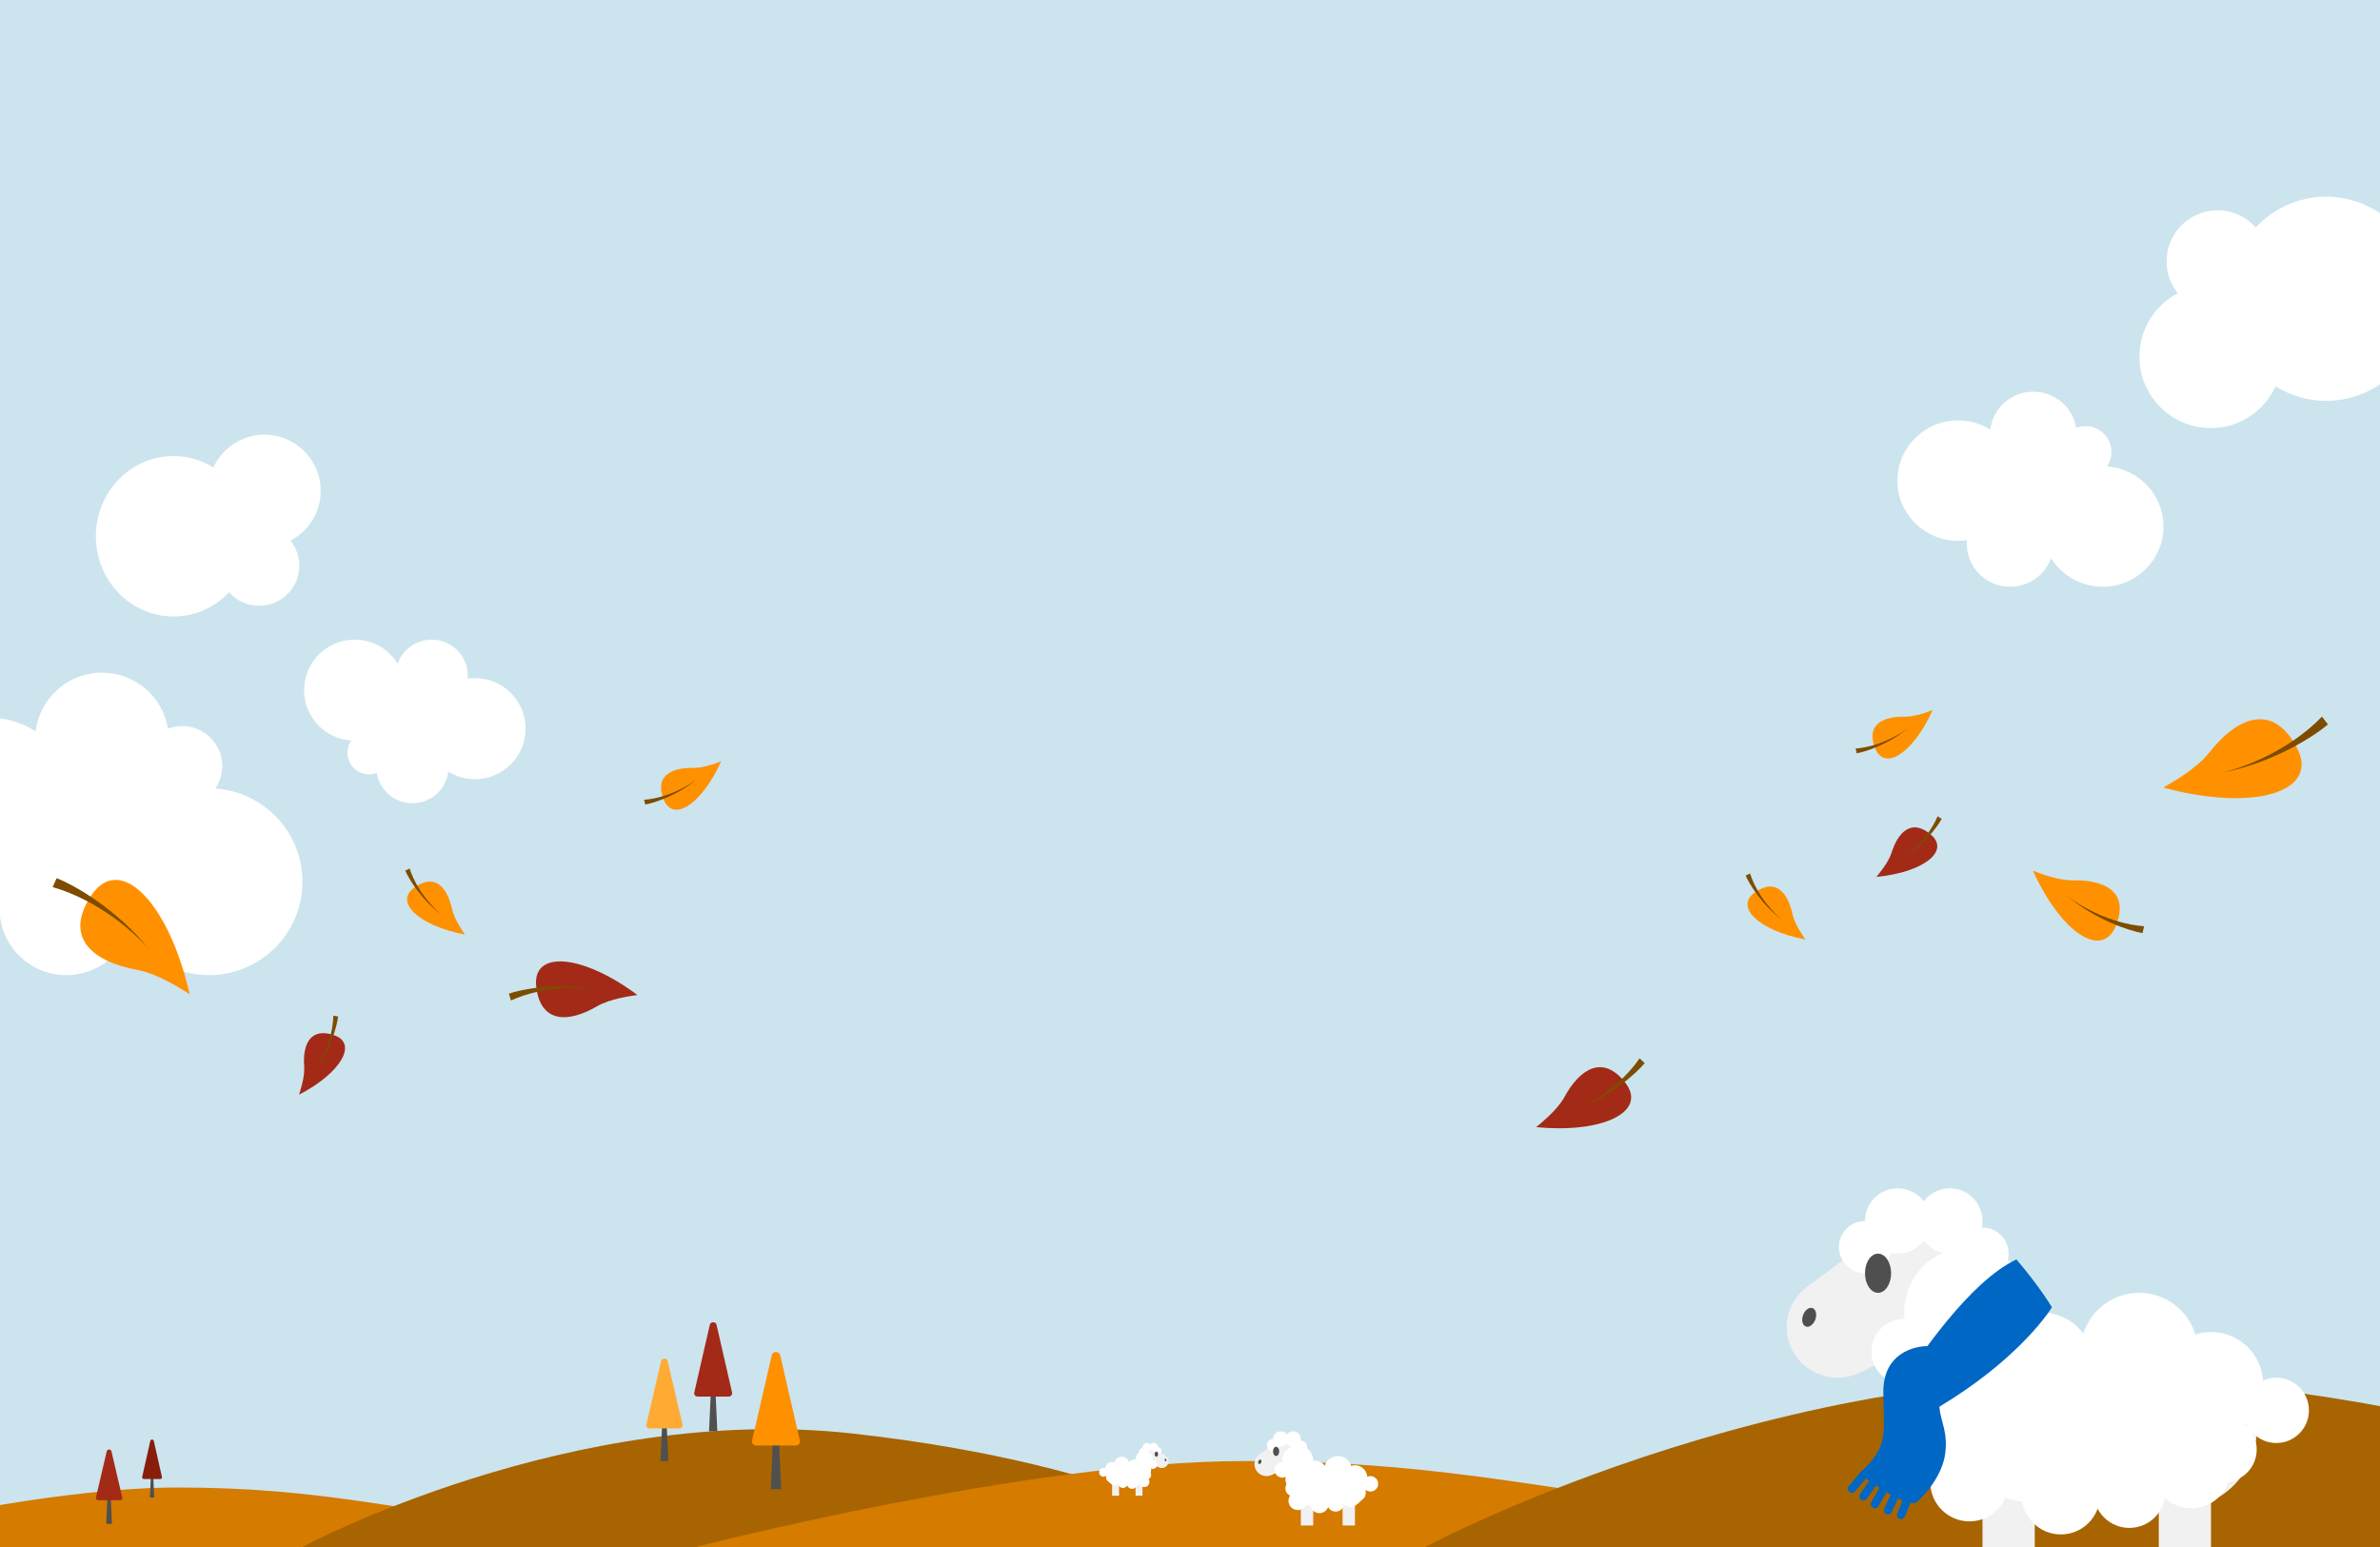 <svg width="1440" height="936" viewBox="0 0 1440 936" fill="none" xmlns="http://www.w3.org/2000/svg">
<rect x="0" y="0" width="1440" height="936" fill="#333333" stroke="none"/>
<g clip-path="url(#clip0)">
<rect width="1440" height="936" fill="#CCE4EE"/>
<path fill-rule="evenodd" clip-rule="evenodd" d="M1184.75 254.353C1191.89 254.353 1198.55 256.371 1204.19 259.863C1205.77 246.975 1216.83 236.993 1230.25 236.993C1243.31 236.993 1254.14 246.449 1256.16 258.836C1257.9 258.182 1259.78 257.824 1261.75 257.824C1270.45 257.824 1277.5 264.819 1277.5 273.441C1277.5 276.688 1276.5 279.704 1274.79 282.203C1293.9 283.496 1309 299.281 1309 318.559C1309 338.683 1292.54 355 1272.25 355C1259.04 355 1247.46 348.089 1240.98 337.716C1237.36 347.791 1227.65 355 1216.25 355C1201.75 355 1190 343.352 1190 328.974C1190 328.26 1190.03 327.553 1190.09 326.854C1188.34 327.105 1186.56 327.235 1184.75 327.235C1164.45 327.235 1148 310.922 1148 290.794C1148 270.666 1164.45 254.353 1184.75 254.353Z" fill="white"/>
<path fill-rule="evenodd" clip-rule="evenodd" d="M287.413 471.441C281.471 471.441 275.925 469.748 271.232 466.818C269.922 477.631 260.712 486.006 249.54 486.006C238.673 486.006 229.658 478.073 227.977 467.68C226.531 468.229 224.964 468.529 223.326 468.529C216.089 468.529 210.217 462.661 210.217 455.426C210.217 452.702 211.05 450.172 212.475 448.075C196.569 446.99 184 433.747 184 417.574C184 400.69 197.696 387 214.587 387C225.579 387 235.219 392.798 240.61 401.501C243.625 393.048 251.705 387 261.199 387C273.261 387 283.043 396.773 283.043 408.835C283.043 409.434 283.019 410.027 282.972 410.614C284.422 410.403 285.905 410.294 287.413 410.294C304.308 410.294 318 423.98 318 440.868C318 457.755 304.308 471.441 287.413 471.441Z" fill="white"/>
<path fill-rule="evenodd" clip-rule="evenodd" d="M-8.391 433.912C2.606 433.912 12.87 437.041 21.556 442.457C23.98 422.47 41.026 406.989 61.701 406.989C81.814 406.989 98.498 421.653 101.61 440.864C104.285 439.85 107.187 439.294 110.217 439.294C123.612 439.294 134.478 450.143 134.478 463.515C134.478 468.55 132.937 473.228 130.301 477.103C159.739 479.109 183 503.588 183 533.485C183 564.694 157.652 590 126.391 590C106.047 590 88.207 579.282 78.228 563.195C72.648 578.82 57.695 590 40.125 590C17.801 590 -0.304 571.936 -0.304 549.638C-0.304 548.531 -0.26 547.434 -0.172 546.35C-2.855 546.74 -5.6 546.941 -8.391 546.941C-39.659 546.941 -65 521.642 -65 490.426C-65 459.211 -39.659 433.912 -8.391 433.912Z" fill="white"/>
<path fill-rule="evenodd" clip-rule="evenodd" d="M194.043 296.967C194.043 278.209 178.817 263 160.029 263C146.3 263 134.47 271.128 129.099 282.829C122.047 278.456 113.793 275.941 104.971 275.941C79.034 275.941 58 297.674 58 324.474C58 351.274 79.034 373 104.971 373C118.155 373 130.071 367.386 138.601 358.346C143.051 363.365 149.551 366.529 156.79 366.529C170.211 366.529 181.087 355.665 181.087 342.265C181.087 336.525 179.093 331.252 175.76 327.098C186.627 321.427 194.043 310.064 194.043 296.967Z" fill="white"/>
<path fill-rule="evenodd" clip-rule="evenodd" d="M1294.43 215.769C1294.43 239.644 1313.75 259 1337.58 259C1355 259 1370 248.656 1376.81 233.764C1385.76 239.329 1396.23 242.529 1407.42 242.529C1440.32 242.529 1467 214.869 1467 180.76C1467 146.651 1440.32 119 1407.42 119C1390.7 119 1375.58 126.145 1364.76 137.651C1359.12 131.262 1350.87 127.235 1341.69 127.235C1324.67 127.235 1310.87 141.063 1310.87 158.118C1310.87 165.423 1313.4 172.134 1317.63 177.42C1303.84 184.638 1294.43 199.101 1294.43 215.769Z" fill="white"/>
<path d="M-122 936H448.213C448.213 936 414.78 931.002 326.972 922.737C239.164 914.472 197.332 900 107.222 900C17.112 900 -122 936 -122 936Z" fill="#D47B00"/>
<path d="M182.998 936H757C757 936 686.907 886.457 516.412 867.403C345.916 848.348 182.998 936 182.998 936Z" fill="#A86400"/>
<path d="M421 936H1246.16C1246.16 936 1197.77 928.78 1070.71 916.842C943.64 904.904 883.104 884 752.707 884C622.309 884 421 936 421 936Z" fill="#D47B00"/>
<path d="M862.362 936H1693C1693 936 1591.57 864.439 1344.84 836.915C1098.12 809.391 862.362 936 862.362 936Z" fill="#A86400"/>
<path d="M1093.27 778.684L1158.38 730.069C1165.36 724.858 1175.29 726.219 1180.57 733.108C1180.86 733.478 1181.12 733.861 1181.37 734.255L1204.99 771.571C1209.63 778.896 1207.37 788.545 1199.95 793.123C1199.55 793.369 1199.14 793.597 1198.72 793.807L1125.92 830.266C1111.64 837.419 1094.19 832.625 1085.7 819.217C1077.22 805.808 1080.5 788.222 1093.27 778.684Z" fill="#F1F1F1"/>
<path d="M1200.29 763.721L1237.17 816.207C1247.21 830.488 1243.77 850.203 1229.49 860.24C1228.72 860.78 1227.93 861.285 1227.12 861.754L1218.54 866.708C1203.42 875.436 1184.1 870.257 1175.37 855.139C1174.9 854.327 1174.47 853.494 1174.08 852.643L1147.07 794.45C1140.35 779.959 1145.79 762.731 1159.63 754.743C1173.46 746.755 1191.1 750.65 1200.29 763.721Z" fill="#F1F1F1"/>
<path d="M1223.2 817.77H1318C1344.18 817.77 1365.4 838.997 1365.4 865.18C1365.4 891.364 1344.18 912.59 1318 912.59H1223.2C1197.02 912.59 1175.8 891.364 1175.8 865.18C1175.8 838.997 1197.02 817.77 1223.2 817.77Z" fill="#F1F1F1"/>
<rect x="1199.5" y="896.787" width="31.6" height="63.213" fill="#F1F1F1"/>
<rect x="1306.15" y="896.787" width="31.6" height="63.213" fill="#F1F1F1"/>
<path d="M1148.15 758.508C1159.06 758.508 1167.9 749.664 1167.9 738.754C1167.9 727.844 1159.06 719 1148.15 719C1137.24 719 1128.4 727.844 1128.4 738.754C1128.4 749.664 1137.24 758.508 1148.15 758.508Z" fill="white"/>
<path d="M1179.75 758.508C1190.66 758.508 1199.5 749.664 1199.5 738.754C1199.5 727.844 1190.66 719 1179.75 719C1168.84 719 1160 727.844 1160 738.754C1160 749.664 1168.84 758.508 1179.75 758.508Z" fill="white"/>
<path d="M1199.5 774.311C1208.23 774.311 1215.3 767.236 1215.3 758.508C1215.3 749.78 1208.23 742.705 1199.5 742.705C1190.77 742.705 1183.7 749.78 1183.7 758.508C1183.7 767.236 1190.77 774.311 1199.5 774.311Z" fill="white"/>
<path d="M1152.1 837.525C1163.01 837.525 1171.85 828.68 1171.85 817.77C1171.85 806.861 1163.01 798.016 1152.1 798.016C1141.19 798.016 1132.35 806.861 1132.35 817.77C1132.35 828.68 1141.19 837.525 1152.1 837.525Z" fill="white"/>
<path d="M1345.65 896.787C1356.56 896.787 1365.4 887.943 1365.4 877.033C1365.4 866.123 1356.56 857.279 1345.65 857.279C1334.74 857.279 1325.9 866.123 1325.9 877.033C1325.9 887.943 1334.74 896.787 1345.65 896.787Z" fill="white"/>
<path d="M1325.9 912.59C1338.99 912.59 1349.6 901.977 1349.6 888.885C1349.6 875.793 1338.99 865.18 1325.9 865.18C1312.81 865.18 1302.2 875.793 1302.2 888.885C1302.2 901.977 1312.81 912.59 1325.9 912.59Z" fill="white"/>
<path d="M1179.75 884.934C1190.66 884.934 1199.5 876.09 1199.5 865.18C1199.5 854.27 1190.66 845.426 1179.75 845.426C1168.84 845.426 1160 854.27 1160 865.18C1160 876.09 1168.84 884.934 1179.75 884.934Z" fill="white"/>
<path d="M1191.6 920.492C1204.69 920.492 1215.3 909.879 1215.3 896.787C1215.3 883.695 1204.69 873.082 1191.6 873.082C1178.51 873.082 1167.9 883.695 1167.9 896.787C1167.9 909.879 1178.51 920.492 1191.6 920.492Z" fill="white"/>
<path d="M1246.9 928.393C1259.99 928.393 1270.6 917.78 1270.6 904.689C1270.6 891.597 1259.99 880.984 1246.9 880.984C1233.81 880.984 1223.2 891.597 1223.2 904.689C1223.2 917.78 1233.81 928.393 1246.9 928.393Z" fill="white"/>
<path d="M1290.35 920.492C1301.26 920.492 1310.1 911.648 1310.1 900.738C1310.1 889.828 1301.26 880.984 1290.35 880.984C1279.44 880.984 1270.6 889.828 1270.6 900.738C1270.6 911.648 1279.44 920.492 1290.35 920.492Z" fill="white"/>
<path d="M1288.37 924.443C1300.37 924.443 1310.1 914.714 1310.1 902.713C1310.1 890.712 1300.37 880.984 1288.37 880.984C1276.38 880.984 1266.65 890.712 1266.65 902.713C1266.65 914.714 1276.38 924.443 1288.37 924.443Z" fill="white"/>
<path d="M1377.25 873.082C1388.16 873.082 1397 864.238 1397 853.328C1397 842.418 1388.16 833.574 1377.25 833.574C1366.34 833.574 1357.5 842.418 1357.5 853.328C1357.5 864.238 1366.34 873.082 1377.25 873.082Z" fill="white"/>
<path d="M1191.6 833.574C1213.42 833.574 1231.1 815.885 1231.1 794.066C1231.1 772.246 1213.42 754.557 1191.6 754.557C1169.78 754.557 1152.1 772.246 1152.1 794.066C1152.1 815.885 1169.78 833.574 1191.6 833.574Z" fill="white"/>
<path d="M1227.15 908.639C1248.97 908.639 1266.65 890.951 1266.65 869.131C1266.65 847.311 1248.97 829.623 1227.15 829.623C1205.33 829.623 1187.65 847.311 1187.65 869.131C1187.65 890.951 1205.33 908.639 1227.15 908.639Z" fill="white"/>
<path d="M1286.4 900.738C1308.22 900.738 1325.9 883.049 1325.9 861.23C1325.9 839.41 1308.22 821.721 1286.4 821.721C1264.58 821.721 1246.9 839.41 1246.9 861.23C1246.9 883.049 1264.58 900.738 1286.4 900.738Z" fill="white"/>
<path d="M1337.75 869.131C1355.2 869.131 1369.35 854.98 1369.35 837.525C1369.35 820.069 1355.2 805.918 1337.75 805.918C1320.3 805.918 1306.15 820.069 1306.15 837.525C1306.15 854.98 1320.3 869.131 1337.75 869.131Z" fill="white"/>
<path d="M1235.05 857.279C1252.5 857.279 1266.65 843.128 1266.65 825.672C1266.65 808.216 1252.5 794.066 1235.05 794.066C1217.6 794.066 1203.45 808.216 1203.45 825.672C1203.45 843.128 1217.6 857.279 1235.05 857.279Z" fill="white"/>
<path d="M1191.6 873.082C1209.05 873.082 1223.2 858.931 1223.2 841.475C1223.2 824.02 1209.05 809.869 1191.6 809.869C1174.15 809.869 1160 824.02 1160 841.475C1160 858.931 1174.15 873.082 1191.6 873.082Z" fill="white"/>
<path d="M1294.3 853.328C1313.93 853.328 1329.85 837.408 1329.85 817.77C1329.85 798.133 1313.93 782.213 1294.3 782.213C1274.67 782.213 1258.75 798.133 1258.75 817.77C1258.75 837.408 1274.67 853.328 1294.3 853.328Z" fill="white"/>
<path d="M1128.4 770.361C1137.13 770.361 1144.2 763.285 1144.2 754.557C1144.2 745.829 1137.13 738.754 1128.4 738.754C1119.67 738.754 1112.6 745.829 1112.6 754.557C1112.6 763.285 1119.67 770.361 1128.4 770.361Z" fill="white"/>
<path d="M1136.3 782.213C1140.66 782.213 1144.2 776.907 1144.2 770.361C1144.2 763.815 1140.66 758.508 1136.3 758.508C1131.94 758.508 1128.4 763.815 1128.4 770.361C1128.4 776.907 1131.94 782.213 1136.3 782.213Z" fill="#4F4F4F"/>
<path d="M1092.61 802.604C1094.66 803.35 1097.23 801.462 1098.35 798.386C1099.47 795.311 1098.71 792.212 1096.66 791.466C1094.61 790.72 1092.05 792.608 1090.93 795.684C1089.81 798.759 1090.56 801.857 1092.61 802.604Z" fill="#4F4F4F"/>
<path d="M761.907 880.116L777.327 868.618C778.98 867.386 781.333 867.707 782.583 869.337C782.65 869.424 782.714 869.515 782.773 869.608L788.367 878.434C789.465 880.166 788.93 882.448 787.173 883.531C787.079 883.589 786.982 883.643 786.882 883.693L769.64 892.316C766.257 894.008 762.124 892.874 760.114 889.703C758.104 886.531 758.882 882.372 761.907 880.116Z" fill="#F1F1F1"/>
<path d="M787.253 876.577L795.988 888.991C798.365 892.369 797.551 897.031 794.169 899.405C793.987 899.533 793.8 899.653 793.607 899.763L791.576 900.935C787.996 902.999 783.418 901.774 781.352 898.199C781.241 898.007 781.138 897.81 781.045 897.608L774.649 883.845C773.056 880.418 774.347 876.343 777.623 874.454C780.899 872.564 785.077 873.486 787.253 876.577Z" fill="#F1F1F1"/>
<path d="M792.68 889.361H815.133C821.333 889.361 826.359 894.381 826.359 900.574C826.359 906.767 821.333 911.787 815.133 911.787H792.68C786.479 911.787 781.453 906.767 781.453 900.574C781.453 894.381 786.479 889.361 792.68 889.361Z" fill="#F1F1F1"/>
<rect x="787.066" y="908.049" width="7.484" height="14.951" fill="#F1F1F1"/>
<rect x="812.326" y="908.049" width="7.484" height="14.951" fill="#F1F1F1"/>
<path d="M774.904 875.344C777.488 875.344 779.582 873.252 779.582 870.672C779.582 868.092 777.488 866 774.904 866C772.321 866 770.227 868.092 770.227 870.672C770.227 873.252 772.321 875.344 774.904 875.344Z" fill="white"/>
<path d="M782.389 875.344C784.972 875.344 787.066 873.252 787.066 870.672C787.066 868.092 784.972 866 782.389 866C779.805 866 777.711 868.092 777.711 870.672C777.711 873.252 779.805 875.344 782.389 875.344Z" fill="white"/>
<path d="M787.066 879.082C789.133 879.082 790.808 877.409 790.808 875.344C790.808 873.28 789.133 871.607 787.066 871.607C785 871.607 783.324 873.28 783.324 875.344C783.324 877.409 785 879.082 787.066 879.082Z" fill="white"/>
<path d="M775.84 894.033C778.423 894.033 780.518 891.941 780.518 889.361C780.518 886.78 778.423 884.689 775.84 884.689C773.256 884.689 771.162 886.78 771.162 889.361C771.162 891.941 773.256 894.033 775.84 894.033Z" fill="white"/>
<path d="M821.681 908.049C824.265 908.049 826.359 905.957 826.359 903.377C826.359 900.797 824.265 898.705 821.681 898.705C819.098 898.705 817.004 900.797 817.004 903.377C817.004 905.957 819.098 908.049 821.681 908.049Z" fill="white"/>
<path d="M817.004 911.787C820.104 911.787 822.617 909.277 822.617 906.18C822.617 903.084 820.104 900.574 817.004 900.574C813.904 900.574 811.39 903.084 811.39 906.18C811.39 909.277 813.904 911.787 817.004 911.787Z" fill="white"/>
<path d="M782.389 905.246C784.972 905.246 787.066 903.154 787.066 900.574C787.066 897.993 784.972 895.902 782.389 895.902C779.805 895.902 777.711 897.993 777.711 900.574C777.711 903.154 779.805 905.246 782.389 905.246Z" fill="white"/>
<path d="M785.195 913.656C788.295 913.656 790.808 911.146 790.808 908.049C790.808 904.953 788.295 902.443 785.195 902.443C782.095 902.443 779.582 904.953 779.582 908.049C779.582 911.146 782.095 913.656 785.195 913.656Z" fill="white"/>
<path d="M798.293 915.525C801.393 915.525 803.906 913.014 803.906 909.918C803.906 906.822 801.393 904.311 798.293 904.311C795.193 904.311 792.68 906.822 792.68 909.918C792.68 913.014 795.193 915.525 798.293 915.525Z" fill="white"/>
<path d="M808.584 913.656C811.167 913.656 813.262 911.564 813.262 908.984C813.262 906.403 811.167 904.311 808.584 904.311C806 904.311 803.906 906.403 803.906 908.984C803.906 911.564 806 913.656 808.584 913.656Z" fill="white"/>
<path d="M808.116 914.59C810.958 914.59 813.262 912.289 813.262 909.451C813.262 906.612 810.958 904.311 808.116 904.311C805.274 904.311 802.971 906.612 802.971 909.451C802.971 912.289 805.274 914.59 808.116 914.59Z" fill="white"/>
<path d="M829.166 902.443C831.749 902.443 833.843 900.351 833.843 897.77C833.843 895.19 831.749 893.098 829.166 893.098C826.582 893.098 824.488 895.19 824.488 897.77C824.488 900.351 826.582 902.443 829.166 902.443Z" fill="white"/>
<path d="M785.195 893.098C790.362 893.098 794.551 888.915 794.551 883.754C794.551 878.593 790.362 874.41 785.195 874.41C780.028 874.41 775.84 878.593 775.84 883.754C775.84 888.915 780.028 893.098 785.195 893.098Z" fill="white"/>
<path d="M793.615 910.852C798.782 910.852 802.971 906.669 802.971 901.508C802.971 896.348 798.782 892.164 793.615 892.164C788.448 892.164 784.26 896.348 784.26 901.508C784.26 906.669 788.448 910.852 793.615 910.852Z" fill="white"/>
<path d="M807.648 908.984C812.815 908.984 817.004 904.8 817.004 899.639C817.004 894.479 812.815 890.295 807.648 890.295C802.481 890.295 798.293 894.479 798.293 899.639C798.293 904.8 802.481 908.984 807.648 908.984Z" fill="white"/>
<path d="M819.81 901.508C823.944 901.508 827.295 898.161 827.295 894.033C827.295 889.904 823.944 886.557 819.81 886.557C815.677 886.557 812.326 889.904 812.326 894.033C812.326 898.161 815.677 901.508 819.81 901.508Z" fill="white"/>
<path d="M795.486 898.705C799.62 898.705 802.971 895.358 802.971 891.23C802.971 887.101 799.62 883.754 795.486 883.754C791.353 883.754 788.002 887.101 788.002 891.23C788.002 895.358 791.353 898.705 795.486 898.705Z" fill="white"/>
<path d="M785.195 902.443C789.329 902.443 792.68 899.096 792.68 894.967C792.68 890.839 789.329 887.492 785.195 887.492C781.062 887.492 777.711 890.839 777.711 894.967C777.711 899.096 781.062 902.443 785.195 902.443Z" fill="white"/>
<path d="M809.519 897.77C814.17 897.77 817.939 894.005 817.939 889.361C817.939 884.716 814.17 880.951 809.519 880.951C804.869 880.951 801.099 884.716 801.099 889.361C801.099 894.005 804.869 897.77 809.519 897.77Z" fill="white"/>
<path d="M770.227 878.148C772.293 878.148 773.969 876.474 773.969 874.41C773.969 872.346 772.293 870.672 770.227 870.672C768.16 870.672 766.484 872.346 766.484 874.41C766.484 876.474 768.16 878.148 770.227 878.148Z" fill="white"/>
<path d="M772.098 880.951C773.131 880.951 773.969 879.696 773.969 878.148C773.969 876.599 773.131 875.344 772.098 875.344C771.064 875.344 770.227 876.599 770.227 878.148C770.227 879.696 771.064 880.951 772.098 880.951Z" fill="#4F4F4F"/>
<path d="M761.75 885.773C762.236 885.95 762.844 885.503 763.109 884.776C763.374 884.049 763.196 883.316 762.71 883.139C762.225 882.963 761.616 883.409 761.351 884.137C761.086 884.864 761.265 885.597 761.75 885.773Z" fill="#4F4F4F"/>
<path d="M705.385 880.925L696.728 874.47C695.801 873.778 694.479 873.959 693.778 874.873C693.74 874.922 693.704 874.973 693.671 875.026L690.531 879.98C689.914 880.953 690.214 882.234 691.201 882.842C691.254 882.875 691.308 882.905 691.364 882.933L701.044 887.774C702.943 888.724 705.264 888.087 706.392 886.307C707.521 884.526 707.084 882.191 705.385 880.925Z" fill="#F1F1F1"/>
<path d="M691.156 878.938L686.252 885.907C684.918 887.803 685.375 890.421 687.273 891.754C687.375 891.826 687.481 891.893 687.589 891.955L688.729 892.613C690.739 893.772 693.309 893.084 694.469 891.077C694.531 890.969 694.589 890.858 694.641 890.745L698.232 883.018C699.126 881.094 698.402 878.807 696.562 877.746C694.723 876.685 692.377 877.203 691.156 878.938Z" fill="#F1F1F1"/>
<path d="M688.11 886.115H675.504C672.023 886.115 669.202 888.933 669.202 892.41C669.202 895.887 672.023 898.705 675.504 898.705H688.11C691.59 898.705 694.412 895.887 694.412 892.41C694.412 888.933 691.59 886.115 688.11 886.115Z" fill="#F1F1F1"/>
<rect width="4.202" height="8.393" transform="matrix(-1 0 0 1 691.261 896.607)" fill="#F1F1F1"/>
<rect width="4.202" height="8.393" transform="matrix(-1 0 0 1 677.08 896.607)" fill="#F1F1F1"/>
<path d="M698.089 878.246C696.638 878.246 695.463 877.072 695.463 875.623C695.463 874.174 696.638 873 698.089 873C699.539 873 700.715 874.174 700.715 875.623C700.715 877.072 699.539 878.246 698.089 878.246Z" fill="white"/>
<path d="M693.887 878.246C692.437 878.246 691.261 877.072 691.261 875.623C691.261 874.174 692.437 873 693.887 873C695.337 873 696.513 874.174 696.513 875.623C696.513 877.072 695.337 878.246 693.887 878.246Z" fill="white"/>
<path d="M691.261 880.344C690.101 880.344 689.16 879.405 689.16 878.246C689.16 877.087 690.101 876.148 691.261 876.148C692.421 876.148 693.362 877.087 693.362 878.246C693.362 879.405 692.421 880.344 691.261 880.344Z" fill="white"/>
<path d="M697.563 888.738C696.113 888.738 694.937 887.563 694.937 886.115C694.937 884.666 696.113 883.492 697.563 883.492C699.014 883.492 700.189 884.666 700.189 886.115C700.189 887.563 699.014 888.738 697.563 888.738Z" fill="white"/>
<path d="M671.828 896.607C670.377 896.607 669.202 895.432 669.202 893.984C669.202 892.535 670.377 891.361 671.828 891.361C673.278 891.361 674.454 892.535 674.454 893.984C674.454 895.432 673.278 896.607 671.828 896.607Z" fill="white"/>
<path d="M674.454 898.705C672.714 898.705 671.303 897.296 671.303 895.557C671.303 893.819 672.714 892.41 674.454 892.41C676.194 892.41 677.605 893.819 677.605 895.557C677.605 897.296 676.194 898.705 674.454 898.705Z" fill="white"/>
<path d="M693.887 895.033C692.437 895.033 691.261 893.858 691.261 892.41C691.261 890.961 692.437 889.787 693.887 889.787C695.337 889.787 696.513 890.961 696.513 892.41C696.513 893.858 695.337 895.033 693.887 895.033Z" fill="white"/>
<path d="M692.311 899.754C690.571 899.754 689.16 898.345 689.16 896.607C689.16 894.868 690.571 893.459 692.311 893.459C694.052 893.459 695.463 894.868 695.463 896.607C695.463 898.345 694.052 899.754 692.311 899.754Z" fill="white"/>
<path d="M684.958 900.803C683.218 900.803 681.807 899.394 681.807 897.656C681.807 895.917 683.218 894.508 684.958 894.508C686.699 894.508 688.109 895.917 688.109 897.656C688.109 899.394 686.699 900.803 684.958 900.803Z" fill="white"/>
<path d="M679.181 899.754C677.73 899.754 676.555 898.58 676.555 897.131C676.555 895.683 677.73 894.508 679.181 894.508C680.631 894.508 681.807 895.683 681.807 897.131C681.807 898.58 680.631 899.754 679.181 899.754Z" fill="white"/>
<path d="M679.443 900.279C677.848 900.279 676.555 898.987 676.555 897.393C676.555 895.8 677.848 894.508 679.443 894.508C681.039 894.508 682.332 895.8 682.332 897.393C682.332 898.987 681.039 900.279 679.443 900.279Z" fill="white"/>
<path d="M667.626 893.459C666.176 893.459 665 892.285 665 890.836C665 889.387 666.176 888.213 667.626 888.213C669.076 888.213 670.252 889.387 670.252 890.836C670.252 892.285 669.076 893.459 667.626 893.459Z" fill="white"/>
<path d="M692.311 888.213C689.411 888.213 687.059 885.864 687.059 882.967C687.059 880.07 689.411 877.721 692.311 877.721C695.212 877.721 697.563 880.07 697.563 882.967C697.563 885.864 695.212 888.213 692.311 888.213Z" fill="white"/>
<path d="M687.584 898.18C684.684 898.18 682.332 895.832 682.332 892.934C682.332 890.037 684.684 887.689 687.584 887.689C690.485 887.689 692.836 890.037 692.836 892.934C692.836 895.832 690.485 898.18 687.584 898.18Z" fill="white"/>
<path d="M679.706 897.131C676.805 897.131 674.454 894.782 674.454 891.885C674.454 888.988 676.805 886.639 679.706 886.639C682.607 886.639 684.958 888.988 684.958 891.885C684.958 894.782 682.607 897.131 679.706 897.131Z" fill="white"/>
<path d="M672.878 892.934C670.558 892.934 668.676 891.055 668.676 888.738C668.676 886.42 670.558 884.541 672.878 884.541C675.199 884.541 677.08 886.42 677.08 888.738C677.08 891.055 675.199 892.934 672.878 892.934Z" fill="white"/>
<path d="M686.534 891.361C684.213 891.361 682.332 889.482 682.332 887.164C682.332 884.846 684.213 882.967 686.534 882.967C688.854 882.967 690.736 884.846 690.736 887.164C690.736 889.482 688.854 891.361 686.534 891.361Z" fill="white"/>
<path d="M692.311 893.459C689.991 893.459 688.11 891.58 688.11 889.262C688.11 886.945 689.991 885.066 692.311 885.066C694.632 885.066 696.513 886.945 696.513 889.262C696.513 891.58 694.632 893.459 692.311 893.459Z" fill="white"/>
<path d="M678.656 890.836C676.045 890.836 673.929 888.722 673.929 886.115C673.929 883.507 676.045 881.393 678.656 881.393C681.266 881.393 683.383 883.507 683.383 886.115C683.383 888.722 681.266 890.836 678.656 890.836Z" fill="white"/>
<path d="M700.715 879.82C699.554 879.82 698.614 878.88 698.614 877.721C698.614 876.562 699.554 875.623 700.715 875.623C701.875 875.623 702.816 876.562 702.816 877.721C702.816 878.88 701.875 879.82 700.715 879.82Z" fill="white"/>
<path d="M699.664 881.393C699.084 881.393 698.614 880.689 698.614 879.82C698.614 878.951 699.084 878.246 699.664 878.246C700.244 878.246 700.715 878.951 700.715 879.82C700.715 880.689 700.244 881.393 699.664 881.393Z" fill="#4F4F4F"/>
<path d="M705.473 884.101C705.201 884.2 704.859 883.949 704.71 883.541C704.562 883.133 704.662 882.721 704.934 882.622C705.207 882.523 705.549 882.774 705.697 883.182C705.846 883.59 705.746 884.002 705.473 884.101Z" fill="#4F4F4F"/>
<path d="M430 844H433L434 866H429L430 844Z" fill="#4F4F4F"/>
<path d="M433.539 801.557L442.952 842.606C443.197 843.672 442.481 844.724 441.355 844.955C441.21 844.985 441.061 845 440.912 845H422.087C420.934 845 420 844.116 420 843.025C420 842.884 420.016 842.744 420.047 842.606L429.46 801.557C429.705 800.491 430.816 799.814 431.942 800.045C432.742 800.209 433.366 800.8 433.539 801.557Z" fill="#A32A17"/>
<path d="M467.609 873.333H471.391L472.652 901H466.348L467.609 873.333Z" fill="#4F4F4F"/>
<path d="M472.072 819.958L483.94 871.58C484.248 872.921 483.346 874.244 481.926 874.534C481.742 874.572 481.555 874.591 481.368 874.591H457.632C456.178 874.591 455 873.479 455 872.107C455 871.93 455.02 871.754 455.06 871.58L466.928 819.958C467.236 818.617 468.637 817.766 470.058 818.057C471.066 818.263 471.853 819.006 472.072 819.958Z" fill="#FF9100"/>
<path d="M64.957 907H67.043L67.739 922H64.261L64.957 907Z" fill="#4F4F4F"/>
<path d="M67.419 878.061L73.967 906.05C74.137 906.776 73.639 907.493 72.856 907.651C72.754 907.672 72.651 907.682 72.548 907.682H59.452C58.65 907.682 58 907.079 58 906.335C58 906.239 58.011 906.143 58.033 906.05L64.581 878.061C64.751 877.335 65.524 876.873 66.308 877.031C66.864 877.143 67.298 877.546 67.419 878.061Z" fill="#A32A17"/>
<path d="M91.217 894.333H92.783L93.304 906H90.696L91.217 894.333Z" fill="#4F4F4F"/>
<path d="M93.064 871.826L97.975 893.594C98.103 894.159 97.73 894.717 97.142 894.84C97.066 894.856 96.988 894.864 96.911 894.864H87.089C86.487 894.864 86 894.395 86 893.816C86 893.742 86.008 893.667 86.025 893.594L90.936 871.826C91.063 871.26 91.643 870.901 92.231 871.024C92.648 871.111 92.974 871.424 93.064 871.826Z" fill="#881D0C"/>
<path d="M400.565 863.333H403.435L404.391 884H399.609L400.565 863.333Z" fill="#4F4F4F"/>
<path d="M403.951 823.462L412.954 862.024C413.188 863.025 412.504 864.013 411.426 864.231C411.287 864.259 411.145 864.273 411.003 864.273H392.996C391.894 864.273 391 863.442 391 862.417C391 862.285 391.015 862.153 391.045 862.024L400.049 823.462C400.283 822.461 401.346 821.825 402.423 822.043C403.188 822.197 403.785 822.752 403.951 823.462Z" fill="#FFAA33"/>
<path d="M1336.77 455.234C1328.64 465.57 1313.14 473.986 1308.83 476.517C1364.22 491.438 1404.35 479.112 1389.41 451.764C1374.48 424.416 1352.95 434.659 1336.77 455.234Z" fill="#FF9100"/>
<path d="M1404.88 433.586C1384.18 455.041 1355.33 465.257 1343.5 467.683C1375.07 461.76 1399.99 445.614 1408.5 438.281L1404.88 433.586Z" fill="#7D4C00"/>
<path d="M82.863 586.785C95.802 589.129 110.497 598.892 114.748 601.51C102.005 545.579 72.331 515.891 55.154 541.889C37.977 567.887 57.107 582.118 82.863 586.785Z" fill="#FF9100"/>
<path d="M31.851 536.732C60.501 544.981 83.031 565.689 90.715 575.012C70.704 549.889 44.771 535.427 34.306 531.336L31.851 536.732Z" fill="#7D4C00"/>
<path d="M1254.45 532.638C1245.06 532.832 1233.39 528.082 1230.04 526.852C1246.9 564.202 1271.88 580.777 1280.22 560.139C1288.56 539.501 1273.15 532.251 1254.45 532.638Z" fill="#FF9100"/>
<path d="M1297.27 560.444C1276.04 558.733 1257.33 547.431 1250.63 541.994C1268.2 556.744 1288.41 563.19 1296.31 564.57L1297.27 560.444Z" fill="#7D4C00"/>
<path d="M946.608 663.645C942.106 671.889 932.179 679.653 929.448 681.946C970.234 685.898 997.04 672.464 983.282 654.967C969.524 637.469 955.57 647.235 946.608 663.645Z" fill="#A32A17"/>
<path d="M992.024 640.33C979.982 657.895 960.872 668.508 952.821 671.618C974.358 663.708 990 649.382 995.129 643.209L992.024 640.33Z" fill="#7D4C00"/>
<path d="M1152.41 433.622C1158.93 433.757 1167.03 430.461 1169.35 429.608C1157.66 455.516 1140.32 467.013 1134.54 452.698C1128.76 438.383 1139.45 433.354 1152.41 433.622Z" fill="#FF9100"/>
<path d="M1122.72 452.909C1137.44 451.723 1150.42 443.883 1155.07 440.112C1142.88 450.343 1128.86 454.814 1123.38 455.771L1122.72 452.909Z" fill="#7D4C00"/>
<path d="M419.415 464.622C425.929 464.757 434.026 461.461 436.348 460.608C424.656 486.516 407.324 498.013 401.541 483.698C395.757 469.383 406.448 464.354 419.415 464.622Z" fill="#FF9100"/>
<path d="M389.717 483.909C404.442 482.723 417.421 474.883 422.07 471.112C409.88 481.343 395.863 485.814 390.378 486.771L389.717 483.909Z" fill="#7D4C00"/>
<path d="M1084.48 552.902C1085.86 559.27 1090.94 566.383 1092.31 568.445C1064.4 563.074 1049.2 548.878 1061.78 539.935C1074.37 530.992 1081.74 540.226 1084.48 552.902Z" fill="#FF9100"/>
<path d="M1058.84 528.483C1063.4 542.531 1074.04 553.34 1078.78 556.989C1066.01 547.502 1058.41 534.902 1056.21 529.789L1058.84 528.483Z" fill="#7D4C00"/>
<path d="M273.482 549.902C274.86 556.27 279.942 563.383 281.31 565.445C253.398 560.074 238.197 545.878 250.783 536.935C263.369 527.992 270.738 537.226 273.482 549.902Z" fill="#FF9100"/>
<path d="M247.838 525.483C252.404 539.531 263.038 550.34 267.784 553.989C255.006 544.502 247.409 531.902 245.207 526.789L247.838 525.483Z" fill="#7D4C00"/>
<path d="M1144.51 515.828C1142.55 522.04 1136.82 528.648 1135.27 530.573C1163.56 527.83 1180.02 515.114 1168.32 505.036C1156.62 494.957 1148.43 503.464 1144.51 515.828Z" fill="#A32A17"/>
<path d="M1172.32 493.908C1166.46 507.469 1154.87 517.239 1149.8 520.429C1163.41 512.175 1172.15 500.34 1174.82 495.454L1172.32 493.908Z" fill="#7D4C00"/>
<path d="M184.031 645.206C184.518 651.703 181.665 659.967 180.939 662.331C206.177 649.257 216.721 631.329 202.114 626.328C187.507 621.326 183.063 632.273 184.031 645.206Z" fill="#A32A17"/>
<path d="M201.686 614.51C201.297 629.277 194.17 642.661 190.655 647.506C200.213 634.782 203.921 620.544 204.58 615.016L201.686 614.51Z" fill="#7D4C00"/>
<path d="M361.038 608.943C369.314 604.122 382.071 602.579 385.664 602.018C352.151 577.065 321.673 574.657 324.456 597.181C327.238 619.705 344.565 618.54 361.038 608.943Z" fill="#A32A17"/>
<path d="M309.11 605.346C328.88 596.365 351.154 597.178 359.82 598.708C336.853 594.257 315.649 598.513 307.917 601.197L309.11 605.346Z" fill="#7D4C00"/>
<path d="M1220 762C1190.8 776 1161.17 821.333 1148 840C1148 842.5 1154.2 850.8 1165 856C1212.2 829.6 1235 801.167 1241.5 791C1241.5 791 1234.4 778.8 1220 762Z" fill="#0067C5"/>
<path d="M1139.5 842C1139.5 818.4 1158.83 813.833 1168.5 814.5C1171.33 818.5 1176.4 829.6 1174 842C1171 857.5 1179 862 1177 879C1175.4 892.6 1164.67 904.667 1159.5 909C1157.5 910.5 1147.8 909.1 1125 891.5C1143.5 874.5 1139.5 867.5 1139.5 842Z" fill="#0067C5"/>
<line x1="1128.29" y1="891.523" x2="1120.52" y2="900.706" stroke="#0067C5" stroke-width="5" stroke-linecap="round"/>
<line x1="1133.63" y1="896.479" x2="1127.48" y2="905.368" stroke="#0067C5" stroke-width="5" stroke-linecap="round"/>
<line x1="1139.93" y1="900.411" x2="1134.41" y2="910.07" stroke="#0067C5" stroke-width="5" stroke-linecap="round"/>
<line x1="1147.21" y1="903.323" x2="1142.32" y2="913.792" stroke="#0067C5" stroke-width="5" stroke-linecap="round"/>
<line x1="1154.39" y1="906.25" x2="1150.25" y2="916.607" stroke="#0067C5" stroke-width="5" stroke-linecap="round"/>
</g>
<defs>
<clipPath id="clip0">
<rect width="1440" height="936" fill="white"/>
</clipPath>
</defs>
</svg>
